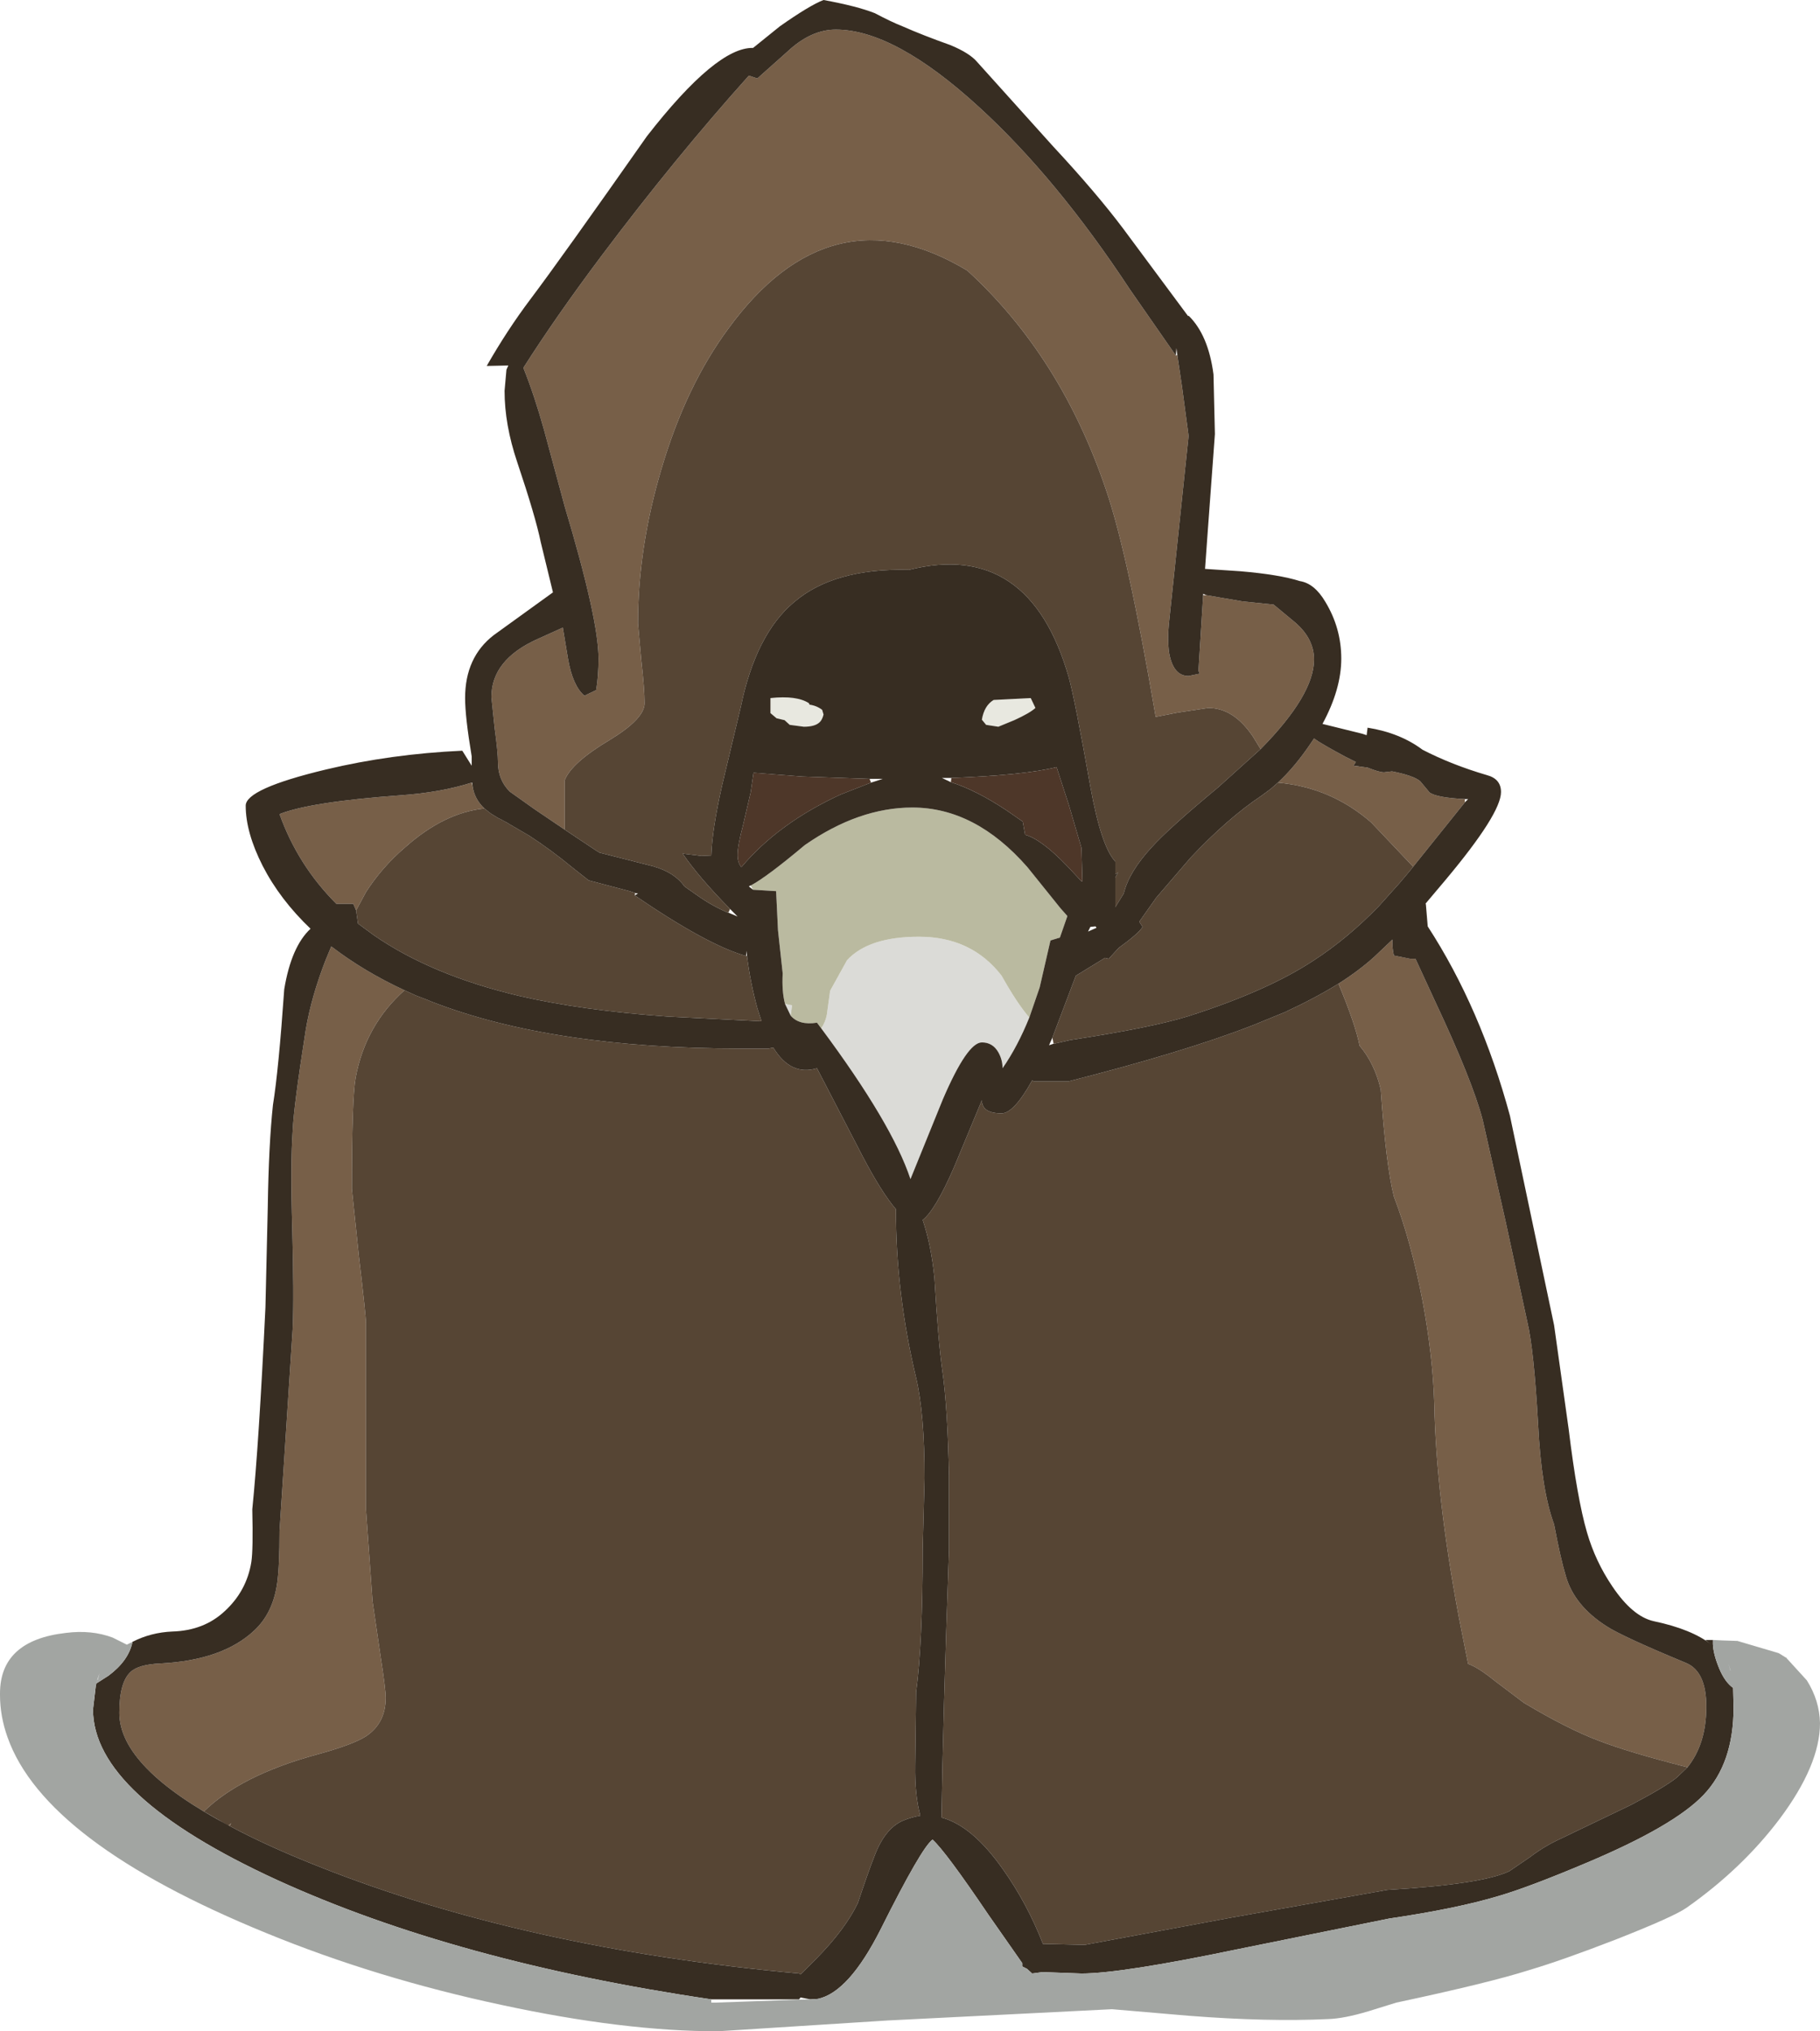 <?xml version="1.0" encoding="UTF-8" standalone="no"?>
<svg xmlns:ffdec="https://www.free-decompiler.com/flash" xmlns:xlink="http://www.w3.org/1999/xlink" ffdec:objectType="shape" height="216.2px" width="193.7px" xmlns="http://www.w3.org/2000/svg">
  <g transform="matrix(1.0, 0.0, 0.0, 1.0, 88.35, 184.1)">
    <path d="M16.15 -107.5 Q16.4 -109.0 17.4 -109.6 L21.35 -109.8 21.85 -108.75 Q21.25 -108.2 19.6 -107.45 L17.9 -106.75 16.6 -106.95 16.15 -107.5 M-0.85 -108.55 L-0.7 -108.05 Q-0.85 -107.45 -1.15 -107.2 -1.65 -106.75 -2.8 -106.75 L-4.3 -106.95 -4.85 -107.45 -5.7 -107.65 -6.35 -108.2 -6.35 -109.8 Q-3.55 -110.1 -2.25 -109.25 L-2.2 -109.1 Q-1.45 -109.0 -0.85 -108.55" fill="#e8e8e0" fill-rule="evenodd" stroke="none"/>
    <path d="M4.2 -101.2 L4.35 -100.8 1.15 -99.55 Q-5.5 -96.5 -9.45 -91.8 -9.85 -92.3 -9.85 -93.1 -9.85 -94.1 -9.25 -96.35 L-8.45 -99.8 -8.15 -101.85 -2.95 -101.45 4.2 -101.2 M12.9 -101.3 Q20.7 -101.6 24.1 -102.45 L25.4 -98.45 26.75 -93.85 26.85 -90.3 26.75 -90.3 25.2 -91.95 Q22.45 -94.8 20.75 -95.25 L20.5 -96.65 18.85 -97.8 Q15.55 -100.0 12.85 -100.85 L12.9 -101.3" fill="#4e3729" fill-rule="evenodd" stroke="none"/>
    <path d="M-8.45 -89.85 L-8.2 -89.4 -8.5 -89.85 -8.45 -89.85 M-4.8 -77.25 L-4.05 -77.1 -4.2 -76.0 -4.8 -77.25 M-0.95 -74.65 Q-0.5 -75.3 -0.35 -76.1 L0.0 -78.65 1.8 -81.9 Q4.1 -84.4 9.45 -84.4 15.05 -84.4 18.25 -80.25 19.9 -77.3 21.2 -75.8 19.95 -72.7 18.35 -70.4 18.35 -71.3 17.9 -72.1 17.3 -73.15 16.15 -73.15 14.6 -73.15 12.0 -67.1 L8.55 -58.6 Q6.6 -64.5 -0.95 -74.65" fill="#dbdbd7" fill-rule="evenodd" stroke="none"/>
    <path d="M36.95 -146.3 L36.8 -146.25 36.95 -146.35 36.95 -146.3 M-10.8 -86.95 L-10.85 -86.95 -10.65 -87.35 -10.8 -86.95 M23.65 -73.65 L23.8 -73.0 23.75 -73.0 23.65 -73.65" fill="#b8b2ab" fill-rule="evenodd" stroke="none"/>
    <path d="M-28.25 -95.8 L-31.5 -98.0 -34.1 -99.85 Q-35.35 -101.1 -35.35 -102.95 -35.35 -104.0 -35.7 -106.55 L-36.05 -109.9 Q-36.05 -113.9 -31.1 -116.1 L-28.45 -117.3 -27.9 -114.0 Q-27.4 -111.1 -26.15 -110.05 L-24.9 -110.65 Q-24.65 -112.15 -24.65 -114.0 -24.65 -118.2 -28.25 -130.2 L-30.45 -138.35 Q-31.5 -142.1 -32.65 -144.95 -29.15 -150.45 -24.35 -156.85 -16.5 -167.3 -8.65 -176.05 L-7.75 -175.75 -4.55 -178.6 Q-2.05 -180.95 0.6 -180.95 6.85 -180.95 15.85 -172.7 24.1 -165.15 31.9 -153.3 L36.8 -146.25 36.95 -146.3 37.45 -142.95 38.15 -137.7 36.05 -117.65 Q35.9 -116.15 36.05 -114.8 36.45 -112.15 38.15 -112.15 L39.35 -112.4 39.2 -112.7 39.7 -120.75 40.05 -120.75 43.85 -120.1 47.2 -119.75 49.25 -118.05 Q51.5 -116.25 51.5 -113.9 51.5 -110.15 45.85 -104.4 L45.8 -104.4 45.0 -105.7 Q42.95 -108.75 40.25 -108.75 L36.95 -108.25 34.65 -107.8 Q31.7 -125.1 29.4 -131.85 24.6 -146.15 14.6 -155.3 0.05 -164.05 -10.85 -149.1 -15.35 -143.0 -17.95 -134.2 -20.45 -125.8 -20.45 -117.75 L-20.1 -113.85 Q-19.75 -110.7 -19.75 -109.25 -19.75 -107.6 -23.45 -105.35 -27.55 -102.9 -28.25 -101.05 L-28.25 -95.8 M61.65 -91.35 L62.05 -91.85 57.6 -96.55 Q53.3 -100.3 47.65 -100.8 49.45 -102.45 51.2 -105.05 L51.5 -105.5 Q52.15 -105.0 54.85 -103.55 L55.95 -103.0 55.7 -102.6 57.2 -102.4 Q58.45 -101.9 58.95 -101.9 L59.8 -102.0 Q62.1 -101.55 62.8 -100.95 L63.8 -99.75 Q64.55 -99.2 67.55 -99.05 L67.55 -98.7 61.65 -91.35 M54.1 -79.4 Q56.3 -80.8 57.9 -82.25 L59.85 -84.1 Q59.8 -83.25 60.0 -82.4 L61.75 -82.05 62.3 -82.05 64.35 -77.6 Q68.35 -69.1 69.45 -64.9 L71.9 -54.05 74.2 -43.4 Q74.9 -40.5 75.35 -32.5 75.7 -25.5 77.05 -21.85 77.75 -18.15 78.3 -16.35 79.2 -13.2 82.65 -11.0 84.35 -9.9 91.1 -7.1 93.25 -6.2 93.25 -2.45 93.25 1.5 91.25 4.0 84.95 2.4 81.75 1.15 78.45 -0.1 73.85 -2.85 L70.8 -5.15 Q68.95 -6.65 67.9 -7.0 L66.9 -12.05 Q64.5 -24.85 64.3 -34.65 64.15 -39.75 63.05 -45.65 61.85 -51.9 60.0 -56.75 59.15 -60.15 58.6 -68.15 57.95 -70.9 56.35 -72.8 55.9 -75.1 54.1 -79.4 M-44.1 -78.15 L-45.3 -78.7 Q-49.45 -75.0 -50.5 -69.4 -50.9 -67.15 -50.9 -57.55 L-50.15 -50.35 Q-49.4 -44.05 -49.4 -43.2 L-49.4 -23.45 -48.7 -13.65 -47.85 -7.85 Q-47.3 -4.3 -47.3 -3.4 -47.3 -0.7 -49.4 0.7 -50.8 1.6 -54.65 2.65 -62.7 4.85 -66.65 8.7 L-64.05 10.2 -63.75 9.95 -63.9 10.25 Q-75.65 4.05 -75.65 -1.8 -75.65 -5.05 -74.45 -6.15 -73.6 -6.95 -71.25 -7.05 -64.65 -7.4 -61.3 -10.55 -59.3 -12.4 -58.85 -15.6 -58.6 -17.4 -58.6 -21.15 L-57.9 -31.9 -57.2 -42.7 Q-57.05 -46.15 -57.25 -53.4 -57.45 -60.3 -57.2 -63.75 -57.1 -66.3 -55.8 -74.55 -55.2 -78.05 -53.7 -81.9 L-53.1 -83.35 -53.0 -83.3 Q-49.6 -80.7 -45.3 -78.7 L-44.1 -78.15 M-38.15 -100.8 L-38.05 -100.4 Q-37.85 -99.05 -36.8 -98.05 -41.1 -97.6 -45.25 -93.9 -47.7 -91.8 -49.4 -89.15 L-50.45 -87.2 -50.75 -87.9 -52.55 -87.9 Q-56.65 -92.0 -58.6 -97.45 -55.35 -98.75 -45.75 -99.45 -41.45 -99.75 -38.15 -100.8" fill="#775f48" fill-rule="evenodd" stroke="none"/>
    <path d="M-28.25 -95.8 L-28.25 -101.05 Q-27.55 -102.9 -23.45 -105.35 -19.75 -107.6 -19.75 -109.25 -19.75 -110.7 -20.1 -113.85 L-20.45 -117.75 Q-20.45 -125.8 -17.95 -134.2 -15.35 -143.0 -10.85 -149.1 0.05 -164.05 14.6 -155.3 24.6 -146.15 29.4 -131.85 31.7 -125.1 34.65 -107.8 L36.95 -108.25 40.25 -108.75 Q42.95 -108.75 45.0 -105.7 L45.8 -104.4 45.85 -104.4 41.3 -100.3 Q36.0 -95.9 34.25 -93.95 31.8 -91.3 31.25 -89.0 L30.35 -87.55 30.35 -90.7 30.65 -91.25 30.35 -91.05 30.35 -92.4 Q28.85 -94.0 27.7 -100.35 26.05 -109.65 25.4 -112.0 21.2 -126.65 8.4 -123.45 0.4 -123.65 -3.85 -120.0 -7.9 -116.6 -9.5 -108.9 L-11.5 -100.5 Q-12.55 -95.85 -12.65 -93.05 L-13.7 -93.0 -15.7 -93.25 Q-13.95 -90.7 -10.65 -87.35 L-10.85 -86.95 Q-12.5 -87.65 -14.0 -88.7 L-15.5 -89.75 Q-16.55 -91.25 -18.85 -91.9 L-24.55 -93.35 -24.95 -93.6 -28.1 -95.7 -28.25 -95.8 M23.65 -73.65 L26.15 -80.25 29.25 -82.15 29.65 -82.05 30.7 -83.2 Q32.9 -84.8 33.25 -85.45 L32.9 -86.0 34.7 -88.55 38.35 -92.8 Q42.3 -97.0 45.9 -99.4 L46.85 -100.1 47.65 -100.8 Q53.3 -100.3 57.6 -96.55 L62.05 -91.85 61.65 -91.35 60.55 -90.05 58.4 -87.65 Q55.05 -84.2 51.5 -81.9 46.6 -78.65 38.15 -75.95 34.35 -74.75 25.55 -73.4 L23.8 -73.0 23.65 -73.65 M54.1 -79.4 Q55.9 -75.1 56.35 -72.8 57.95 -70.9 58.6 -68.15 59.15 -60.15 60.0 -56.75 61.85 -51.9 63.05 -45.65 64.15 -39.75 64.3 -34.65 64.5 -24.85 66.9 -12.05 L67.9 -7.0 Q68.95 -6.65 70.8 -5.15 L73.85 -2.85 Q78.45 -0.1 81.75 1.15 84.95 2.4 91.25 4.0 L90.1 5.1 Q88.85 6.1 85.25 8.0 L77.75 11.6 Q76.0 12.4 74.5 13.55 L72.3 15.05 Q69.45 16.45 59.3 17.05 L42.7 20.0 27.1 22.9 22.65 22.8 Q20.95 18.45 18.35 14.8 15.1 10.2 11.85 9.35 12.0 -0.9 12.65 -19.15 L12.65 -27.0 Q12.5 -34.3 11.95 -38.15 11.5 -41.3 11.1 -48.1 10.75 -51.6 9.85 -54.25 11.2 -55.3 13.2 -59.9 L16.15 -67.0 Q16.15 -65.6 18.25 -65.6 19.55 -65.6 21.5 -69.1 L21.7 -69.0 25.35 -69.0 Q37.75 -72.15 45.05 -75.0 L48.35 -76.35 Q51.6 -77.85 54.1 -79.4 M-44.1 -78.15 L-42.8 -77.65 -42.45 -77.5 Q-29.6 -72.5 -9.5 -72.5 L-6.55 -72.5 -6.05 -72.6 Q-4.2 -69.55 -1.4 -70.4 L3.5 -60.95 Q5.5 -57.15 7.0 -55.4 L7.0 -55.35 Q7.0 -46.45 9.15 -37.45 10.05 -33.65 10.05 -26.75 L9.85 -19.25 Q9.85 -9.15 9.15 -4.0 L9.05 3.8 Q9.0 6.95 9.6 9.15 8.65 9.3 7.7 9.7 5.8 10.55 4.7 13.5 4.05 15.15 2.95 18.45 1.6 21.25 -1.45 24.35 L-3.15 26.05 -3.3 25.95 Q-32.45 23.3 -54.45 14.55 -59.9 12.4 -63.9 10.25 L-63.75 9.95 -64.05 10.2 -66.65 8.7 Q-62.7 4.85 -54.65 2.65 -50.8 1.6 -49.4 0.7 -47.3 -0.7 -47.3 -3.4 -47.3 -4.3 -47.85 -7.85 L-48.7 -13.65 -49.4 -23.45 -49.4 -43.2 Q-49.4 -44.05 -50.15 -50.35 L-50.9 -57.55 Q-50.9 -67.15 -50.5 -69.4 -49.45 -75.0 -45.3 -78.7 L-44.1 -78.15 M-50.45 -87.2 L-49.4 -89.15 Q-47.7 -91.8 -45.25 -93.9 -41.1 -97.6 -36.8 -98.05 L-36.1 -97.5 -35.2 -96.95 -35.15 -96.95 -34.7 -96.7 -34.4 -96.55 -34.25 -96.45 -32.45 -95.4 -32.1 -95.2 Q-29.7 -93.65 -27.35 -91.7 L-25.7 -90.4 -21.35 -89.25 -20.75 -89.05 -20.8 -88.8 Q-13.05 -83.5 -8.95 -82.35 L-8.85 -82.35 Q-8.5 -79.55 -7.75 -76.8 L-7.3 -75.4 -17.25 -75.9 Q-26.4 -76.55 -33.1 -78.1 -42.4 -80.3 -48.55 -84.55 L-50.25 -85.8 -50.45 -87.2" fill="#564534" fill-rule="evenodd" stroke="none"/>
    <path d="M-8.45 -89.85 Q-6.75 -90.75 -2.7 -94.15 3.05 -98.15 8.75 -98.15 15.45 -98.15 21.0 -91.8 L24.5 -87.45 25.25 -86.6 24.45 -84.3 24.25 -84.25 23.45 -84.0 22.3 -79.0 21.2 -75.8 Q19.9 -77.3 18.25 -80.25 15.05 -84.4 9.45 -84.4 4.1 -84.4 1.8 -81.9 L0.0 -78.65 -0.35 -76.1 Q-0.5 -75.3 -0.95 -74.65 L-1.4 -75.25 Q-3.3 -74.95 -4.2 -76.0 L-4.05 -77.1 -4.8 -77.25 Q-5.15 -78.55 -5.05 -80.5 L-5.55 -85.1 -5.75 -89.25 -8.2 -89.4 -8.45 -89.85" fill="#babaa0" fill-rule="evenodd" stroke="none"/>
    <path d="M-74.25 -9.35 Q-72.3 -10.35 -70.0 -10.45 -66.65 -10.55 -64.45 -12.6 -62.1 -14.75 -61.6 -17.85 -61.4 -19.15 -61.5 -23.45 -60.8 -30.35 -60.1 -44.95 L-59.85 -55.7 Q-59.75 -62.3 -59.3 -66.5 -58.7 -70.2 -58.1 -78.8 -57.35 -83.35 -55.3 -85.25 -58.55 -88.35 -60.4 -91.95 -62.2 -95.5 -62.2 -98.35 -62.2 -100.15 -53.65 -102.2 -46.75 -103.85 -39.15 -104.2 L-38.15 -102.6 -38.15 -103.6 Q-38.85 -107.8 -38.85 -109.8 -38.85 -114.15 -35.8 -116.5 L-29.5 -121.05 -30.8 -126.4 Q-31.35 -129.1 -33.3 -134.9 -34.65 -138.9 -34.65 -142.5 L-34.45 -144.75 -34.25 -145.2 -36.55 -145.15 Q-34.35 -149.0 -31.9 -152.25 -28.55 -156.7 -19.5 -169.6 -12.1 -179.1 -8.2 -179.0 L-5.35 -181.3 Q-2.15 -183.55 -0.7 -184.1 2.85 -183.45 4.75 -182.7 6.55 -181.75 7.7 -181.3 9.85 -180.35 12.8 -179.3 14.85 -178.45 15.65 -177.5 L23.75 -168.5 Q28.35 -163.55 31.2 -159.75 L38.1 -150.45 38.15 -150.5 Q40.25 -148.45 40.8 -144.25 L40.95 -137.9 40.2 -127.7 39.9 -123.55 43.65 -123.3 Q47.8 -122.95 50.0 -122.25 51.55 -122.0 52.7 -120.05 54.4 -117.25 54.4 -114.0 54.4 -110.75 52.4 -107.05 L56.65 -106.0 57.1 -105.85 57.2 -106.65 Q60.65 -106.1 63.05 -104.3 66.15 -102.7 69.9 -101.6 71.4 -101.2 71.4 -99.8 71.4 -97.5 65.5 -90.45 L63.35 -87.9 63.4 -87.9 63.6 -85.5 Q69.25 -76.8 72.35 -65.35 L77.05 -43.05 78.6 -32.0 Q79.5 -24.6 80.55 -21.0 81.45 -17.9 83.25 -15.25 85.4 -12.05 87.65 -11.55 91.7 -10.7 93.8 -9.05 L93.15 -9.55 93.95 -9.55 93.95 -9.35 93.95 -9.1 Q94.0 -8.0 94.65 -6.45 95.25 -5.05 96.1 -4.45 L96.15 -2.35 Q96.15 3.6 92.95 6.95 89.8 10.25 80.55 14.15 74.4 16.75 71.15 17.7 66.65 19.05 59.5 20.1 L43.45 23.35 Q31.0 25.95 26.75 25.95 L22.6 25.8 21.5 25.95 20.95 25.45 20.45 25.2 20.45 24.85 16.85 19.7 Q12.25 12.9 10.9 11.7 9.75 12.5 5.4 21.2 2.0 27.95 -1.3 28.65 L-2.1 28.7 -3.15 28.5 -3.3 28.7 -12.65 28.7 Q-39.8 24.7 -58.85 16.0 -78.45 7.0 -78.45 -2.15 L-78.15 -4.7 -78.0 -5.25 -78.05 -4.95 -76.8 -5.75 Q-74.65 -7.35 -74.25 -9.35 M100.95 -8.15 L101.9 -7.5 101.85 -7.5 101.8 -7.6 100.95 -8.15 M36.8 -146.25 L31.9 -153.3 Q24.1 -165.15 15.85 -172.7 6.85 -180.95 0.6 -180.95 -2.05 -180.95 -4.55 -178.6 L-7.75 -175.75 -8.65 -176.05 Q-16.5 -167.3 -24.35 -156.85 -29.15 -150.45 -32.65 -144.95 -31.5 -142.1 -30.45 -138.35 L-28.25 -130.2 Q-24.65 -118.2 -24.65 -114.0 -24.65 -112.15 -24.9 -110.65 L-26.15 -110.05 Q-27.4 -111.1 -27.9 -114.0 L-28.45 -117.3 -31.1 -116.1 Q-36.05 -113.9 -36.05 -109.9 L-35.7 -106.55 Q-35.35 -104.0 -35.35 -102.95 -35.35 -101.1 -34.1 -99.85 L-31.5 -98.0 -28.25 -95.8 -28.1 -95.7 -24.95 -93.6 -24.55 -93.35 -18.85 -91.9 Q-16.55 -91.25 -15.5 -89.75 L-14.0 -88.7 Q-12.5 -87.65 -10.85 -86.95 L-10.8 -86.95 -9.85 -86.55 -10.65 -87.35 Q-13.95 -90.7 -15.7 -93.25 L-13.7 -93.0 -12.65 -93.05 Q-12.55 -95.85 -11.5 -100.5 L-9.5 -108.9 Q-7.9 -116.6 -3.85 -120.0 0.4 -123.65 8.4 -123.45 21.2 -126.65 25.4 -112.0 26.05 -109.65 27.7 -100.35 28.85 -94.0 30.35 -92.4 L30.35 -91.05 30.65 -91.25 30.35 -90.7 30.35 -87.55 31.25 -89.0 Q31.8 -91.3 34.25 -93.95 36.0 -95.9 41.3 -100.3 L45.85 -104.4 Q51.5 -110.15 51.5 -113.9 51.5 -116.25 49.25 -118.05 L47.2 -119.75 43.85 -120.1 40.05 -120.75 39.7 -120.9 39.7 -120.75 39.2 -112.7 39.35 -112.4 38.15 -112.15 Q36.45 -112.15 36.05 -114.8 35.9 -116.15 36.05 -117.65 L38.15 -137.7 37.45 -142.95 36.95 -146.3 36.95 -146.35 36.85 -147.05 36.8 -146.25 M4.35 -100.8 L5.6 -101.2 4.2 -101.2 -2.95 -101.45 -8.15 -101.85 -8.45 -99.8 -9.25 -96.35 Q-9.85 -94.1 -9.85 -93.1 -9.85 -92.3 -9.45 -91.8 -5.5 -96.5 1.15 -99.55 L4.35 -100.8 M16.15 -107.5 L16.6 -106.95 17.9 -106.75 19.6 -107.45 Q21.25 -108.2 21.85 -108.75 L21.35 -109.8 17.4 -109.6 Q16.4 -109.0 16.15 -107.5 M12.9 -101.3 L11.9 -101.3 12.85 -100.85 Q15.55 -100.0 18.85 -97.8 L20.5 -96.65 20.75 -95.25 Q22.45 -94.8 25.2 -91.95 L26.75 -90.3 26.85 -90.3 26.75 -93.85 25.4 -98.45 24.1 -102.45 Q20.7 -101.6 12.9 -101.3 M47.65 -100.8 L46.85 -100.1 45.9 -99.4 Q42.3 -97.0 38.35 -92.8 L34.7 -88.55 32.9 -86.0 33.25 -85.45 Q32.9 -84.8 30.7 -83.2 L29.65 -82.05 29.25 -82.15 26.15 -80.25 23.65 -73.65 23.3 -72.85 23.75 -73.0 23.8 -73.0 25.55 -73.4 Q34.35 -74.75 38.15 -75.95 46.6 -78.65 51.5 -81.9 55.05 -84.2 58.4 -87.65 L60.55 -90.05 61.65 -91.35 67.55 -98.7 67.9 -99.05 67.55 -99.05 Q64.55 -99.2 63.8 -99.75 L62.8 -100.95 Q62.1 -101.55 59.8 -102.0 L58.95 -101.9 Q58.45 -101.9 57.2 -102.4 L55.7 -102.6 55.95 -103.0 54.85 -103.55 Q52.15 -105.0 51.5 -105.5 L51.2 -105.05 Q49.45 -102.45 47.65 -100.8 M91.25 4.0 Q93.25 1.5 93.25 -2.45 93.25 -6.2 91.1 -7.1 84.35 -9.9 82.65 -11.0 79.2 -13.2 78.3 -16.35 77.75 -18.15 77.05 -21.85 75.7 -25.5 75.35 -32.5 74.9 -40.5 74.2 -43.4 L71.9 -54.05 69.45 -64.9 Q68.35 -69.1 64.35 -77.6 L62.3 -82.05 61.75 -82.05 60.0 -82.4 Q59.8 -83.25 59.85 -84.1 L57.9 -82.25 Q56.3 -80.8 54.1 -79.4 51.6 -77.85 48.35 -76.35 L45.05 -75.0 Q37.75 -72.15 25.35 -69.0 L21.7 -69.0 21.5 -69.1 Q19.55 -65.6 18.25 -65.6 16.15 -65.6 16.15 -67.0 L13.2 -59.9 Q11.2 -55.3 9.85 -54.25 10.75 -51.6 11.1 -48.1 11.5 -41.3 11.95 -38.15 12.5 -34.3 12.65 -27.0 L12.65 -19.15 Q12.0 -0.9 11.85 9.35 15.1 10.2 18.35 14.8 20.95 18.45 22.65 22.8 L27.1 22.9 42.7 20.0 59.3 17.05 Q69.45 16.45 72.3 15.05 L74.5 13.55 Q76.0 12.4 77.75 11.6 L85.25 8.0 Q88.85 6.1 90.1 5.1 L91.25 4.0 M21.2 -75.8 L22.3 -79.0 23.45 -84.0 24.25 -84.25 24.45 -84.3 25.25 -86.6 24.5 -87.45 21.0 -91.8 Q15.45 -98.15 8.75 -98.15 3.05 -98.15 -2.7 -94.15 -6.75 -90.75 -8.45 -89.85 L-8.5 -89.85 -8.65 -89.75 -8.2 -89.4 -5.75 -89.25 -5.55 -85.1 -5.05 -80.5 Q-5.15 -78.55 -4.8 -77.25 L-4.2 -76.0 Q-3.3 -74.95 -1.4 -75.25 L-0.95 -74.65 Q6.6 -64.5 8.55 -58.6 L12.0 -67.1 Q14.6 -73.15 16.15 -73.15 17.3 -73.15 17.9 -72.1 18.35 -71.3 18.35 -70.4 19.95 -72.7 21.2 -75.8 M28.25 -85.5 L27.7 -85.45 27.45 -84.95 28.35 -85.35 28.25 -85.5 M-63.9 10.25 Q-59.9 12.4 -54.45 14.55 -32.45 23.3 -3.3 25.95 L-3.15 26.05 -1.45 24.35 Q1.6 21.25 2.95 18.45 4.05 15.15 4.7 13.5 5.8 10.55 7.7 9.7 8.65 9.3 9.6 9.15 9.0 6.95 9.05 3.8 L9.15 -4.0 Q9.85 -9.15 9.85 -19.25 L10.05 -26.75 Q10.05 -33.65 9.15 -37.45 7.0 -46.45 7.0 -55.35 L7.0 -55.4 Q5.5 -57.15 3.5 -60.95 L-1.4 -70.4 Q-4.2 -69.55 -6.05 -72.6 L-6.55 -72.5 -9.5 -72.5 Q-29.6 -72.5 -42.45 -77.5 L-42.8 -77.65 -44.1 -78.15 -45.3 -78.7 Q-49.6 -80.7 -53.0 -83.3 L-53.1 -83.35 -53.7 -81.9 Q-55.2 -78.05 -55.8 -74.55 -57.1 -66.3 -57.2 -63.75 -57.45 -60.3 -57.25 -53.4 -57.05 -46.15 -57.2 -42.7 L-57.9 -31.9 -58.6 -21.15 Q-58.6 -17.4 -58.85 -15.6 -59.3 -12.4 -61.3 -10.55 -64.65 -7.4 -71.25 -7.05 -73.6 -6.95 -74.45 -6.15 -75.65 -5.05 -75.65 -1.8 -75.65 4.05 -63.9 10.25 M-38.05 -100.4 L-38.1 -100.8 -38.15 -100.8 Q-41.45 -99.75 -45.75 -99.45 -55.35 -98.75 -58.6 -97.45 -56.65 -92.0 -52.55 -87.9 L-50.75 -87.9 -50.45 -87.2 -50.25 -85.8 -48.55 -84.55 Q-42.4 -80.3 -33.1 -78.1 -26.4 -76.55 -17.25 -75.9 L-7.3 -75.4 -7.75 -76.8 Q-8.5 -79.55 -8.85 -82.35 L-8.9 -82.9 -8.95 -82.35 Q-13.05 -83.5 -20.8 -88.8 L-20.45 -89.0 -20.75 -89.05 -21.35 -89.25 -25.7 -90.4 -27.35 -91.7 Q-29.7 -93.65 -32.1 -95.2 L-32.45 -95.4 -34.25 -96.45 -34.4 -96.55 -34.7 -96.7 -35.15 -96.95 -35.2 -96.95 -36.1 -97.5 -36.8 -98.05 Q-37.85 -99.05 -38.05 -100.4 M-0.85 -108.55 Q-1.45 -109.0 -2.2 -109.1 L-2.25 -109.25 Q-3.55 -110.1 -6.35 -109.8 L-6.35 -108.2 -5.7 -107.65 -4.85 -107.45 -4.3 -106.95 -2.8 -106.75 Q-1.65 -106.75 -1.15 -107.2 -0.85 -107.45 -0.7 -108.05 L-0.85 -108.55 M-83.85 0.15 L-84.1 -0.3 -83.85 0.15" fill="#372d22" fill-rule="evenodd" stroke="none"/>
    <path d="M93.95 -9.55 L95.0 -9.5 96.45 -9.45 96.55 -9.45 100.95 -8.15 101.8 -7.6 101.85 -7.5 101.9 -7.5 103.95 -5.25 Q105.3 -3.1 105.35 -0.7 105.35 3.75 101.05 9.5 97.05 14.8 91.15 18.95 89.8 19.9 83.7 22.3 77.9 24.55 74.35 25.6 70.1 26.95 60.25 29.05 L57.35 29.95 Q54.7 30.75 53.0 30.8 46.5 31.1 38.2 30.45 L30.0 29.75 6.1 30.95 -11.95 32.1 Q-21.95 32.1 -34.95 29.3 -48.3 26.45 -60.0 21.65 -83.6 12.0 -87.55 0.8 -88.35 -1.45 -88.35 -3.7 L-88.35 -3.85 Q-88.35 -9.5 -81.35 -10.3 -78.6 -10.65 -76.35 -9.8 L-74.85 -9.05 -74.25 -9.35 Q-74.65 -7.35 -76.8 -5.75 L-78.05 -4.95 -78.0 -5.25 -78.15 -4.7 -78.45 -2.15 Q-78.45 7.0 -58.85 16.0 -39.8 24.7 -12.65 28.7 L-12.65 29.05 -12.3 29.05 -2.25 28.7 -2.1 28.7 -1.3 28.65 Q2.0 27.95 5.4 21.2 9.75 12.5 10.9 11.7 12.25 12.9 16.85 19.7 L20.45 24.85 20.45 25.2 20.95 25.45 21.5 25.95 22.6 25.8 26.75 25.95 Q31.0 25.95 43.45 23.35 L59.5 20.1 Q66.65 19.05 71.15 17.7 74.4 16.75 80.55 14.15 89.8 10.25 92.95 6.95 96.15 3.6 96.15 -2.35 L96.1 -4.45 Q95.25 -5.05 94.65 -6.45 94.0 -8.0 93.95 -9.1 L93.95 -9.35 93.95 -9.55 M95.8 -6.35 L95.85 -6.25 95.6 -7.0 95.8 -6.35 M-77.75 -6.0 L-78.0 -5.3 -77.95 -5.3 -77.75 -6.0 M-83.85 0.15 L-84.1 -0.3 -83.85 0.15" fill="#a2a5a2" fill-rule="evenodd" stroke="none"/>
  </g>
</svg>
